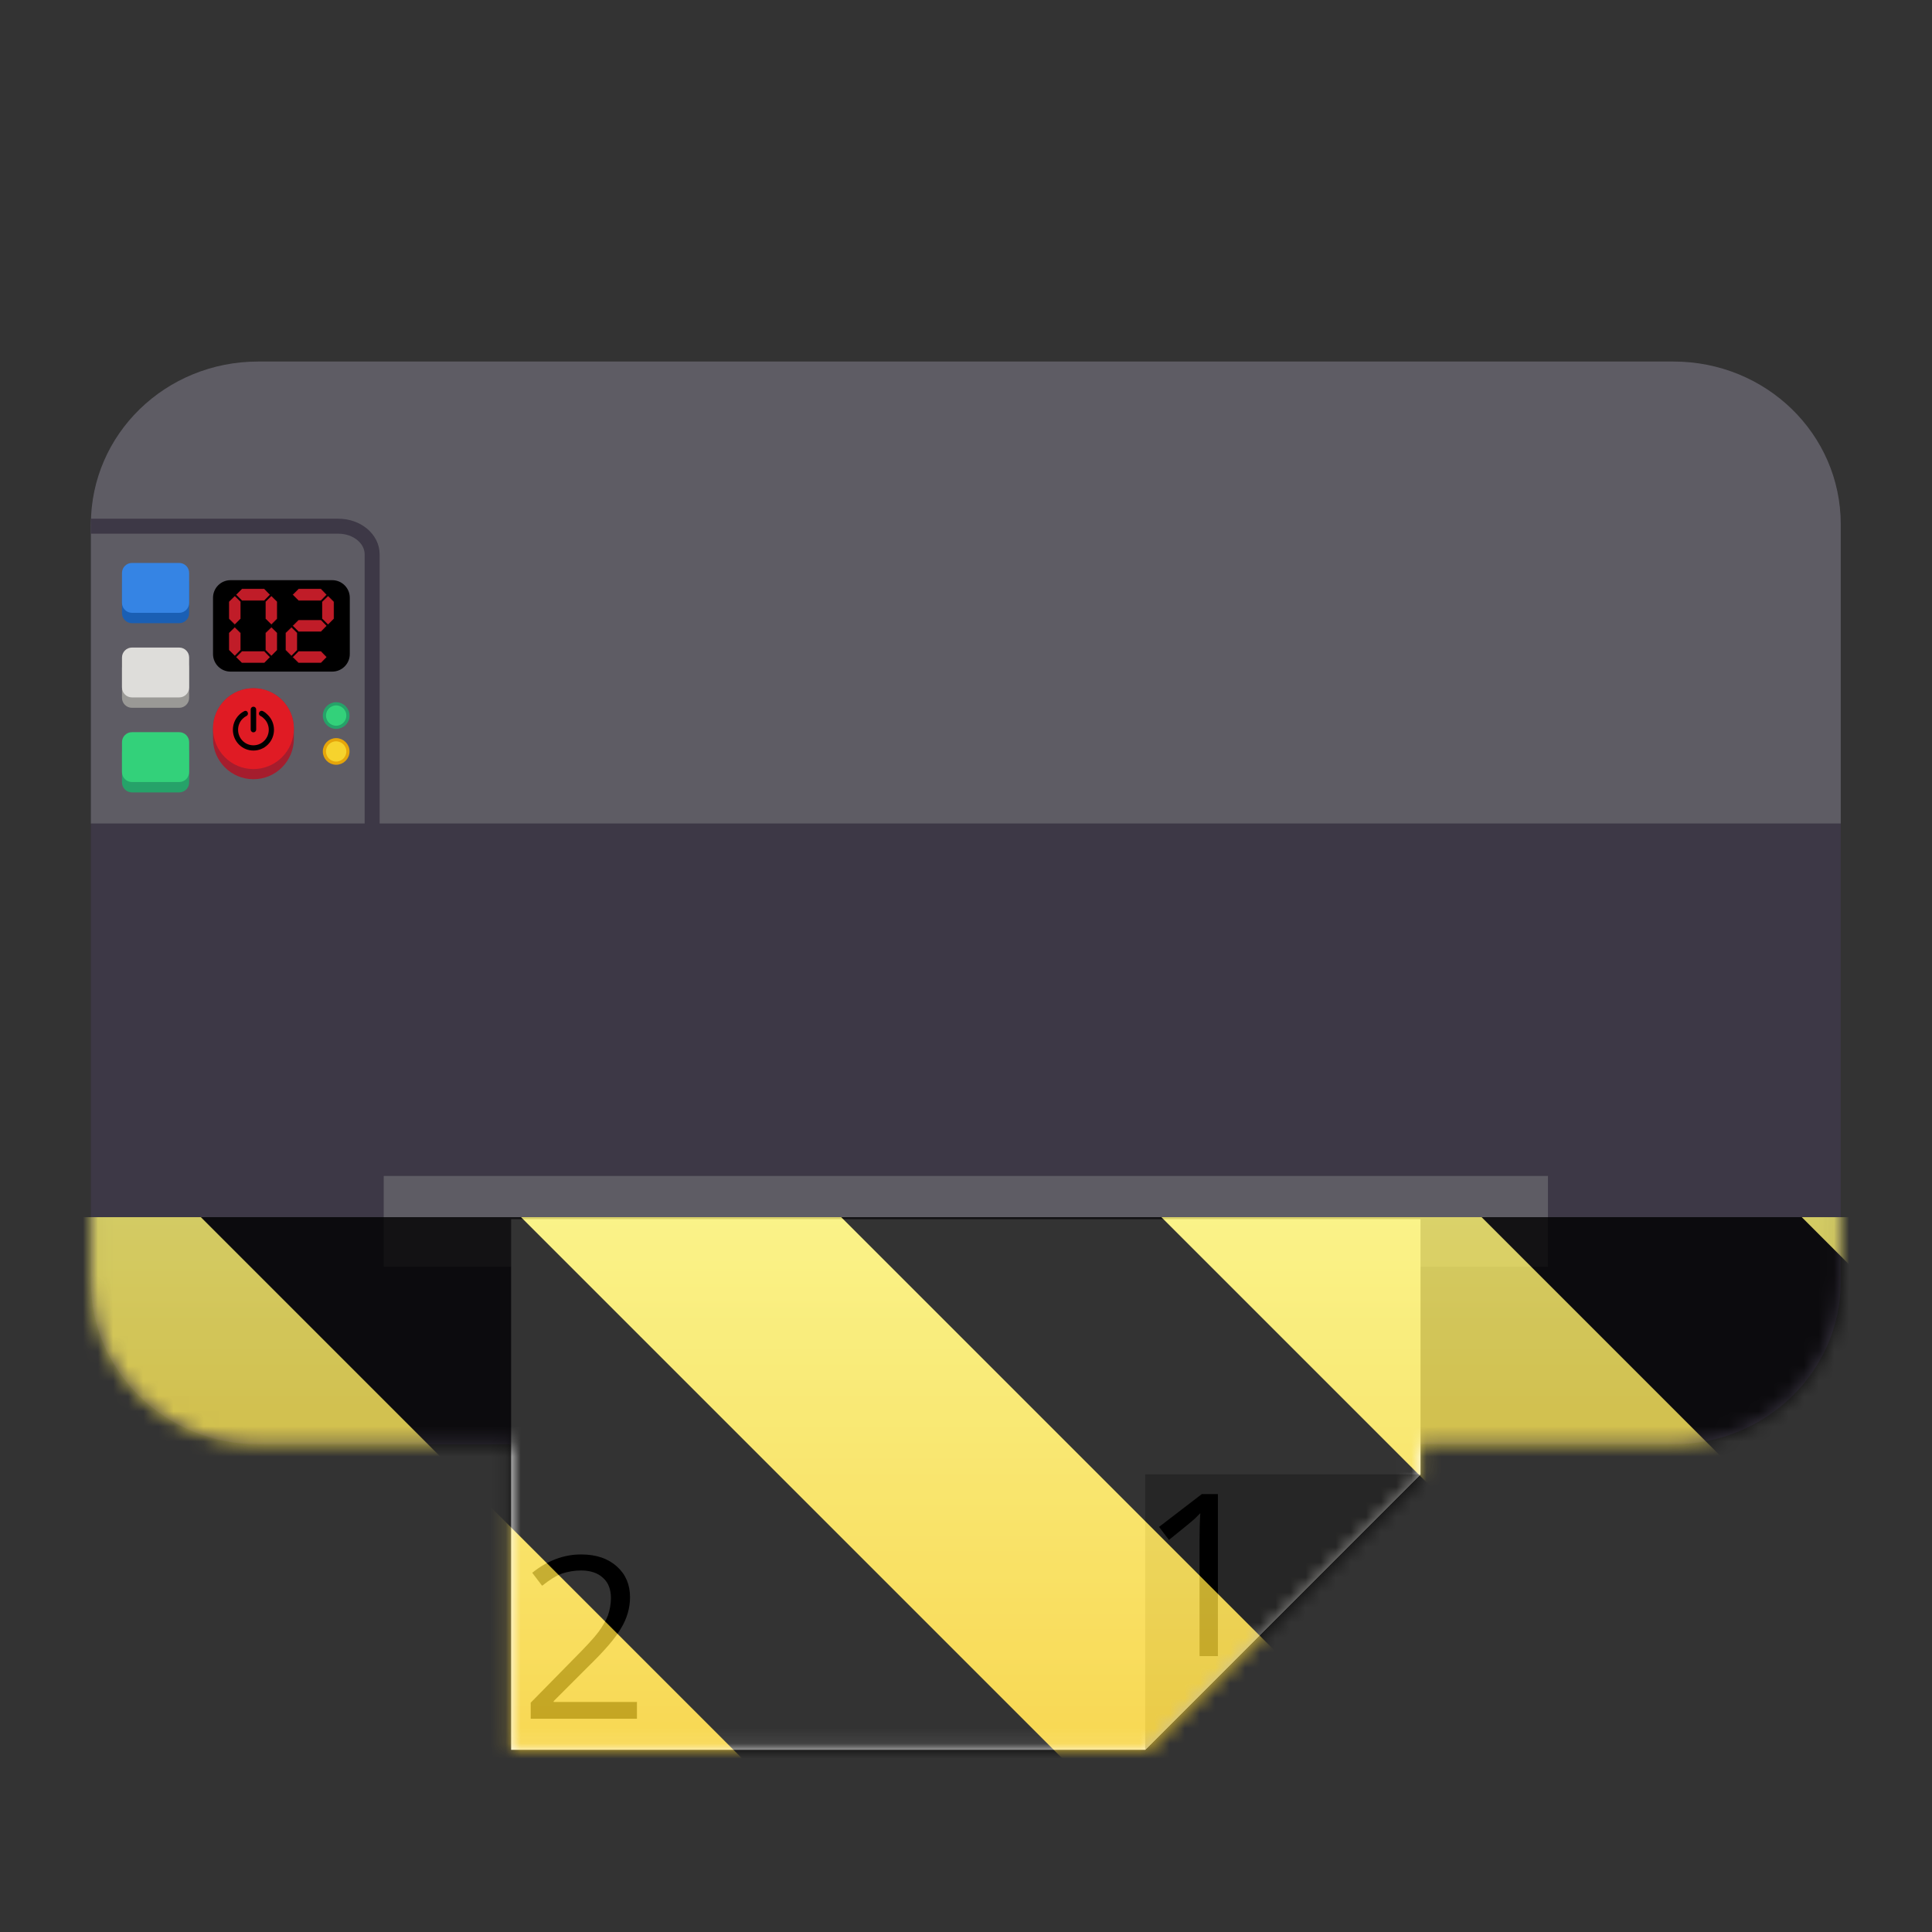 <?xml version="1.0" encoding="UTF-8"?>
<svg height="128px" viewBox="0 0 128 128" width="128px" xmlns="http://www.w3.org/2000/svg" xmlns:xlink="http://www.w3.org/1999/xlink">
    <rect x="0" y="0" width="128" height="128" fill="#333333" stroke="none"/>
    <defs>
        <clipPath id="a">
            <rect height="152" width="192"/>
        </clipPath>
        <g id="b" clip-path="url(#a)">
            <path d="m 25.754 63.375 c -0.109 -0.109 -0.203 -0.195 -0.344 -0.266 c -0.09 -0.043 -0.195 -0.004 -0.238 0.086 c -0.043 0.09 -0.008 0.195 0.082 0.238 c 0.105 0.051 0.176 0.109 0.254 0.191 c 0.398 0.398 0.398 1.051 0 1.453 c -0.191 0.195 -0.445 0.301 -0.719 0.301 c -0.27 0 -0.523 -0.105 -0.719 -0.301 c -0.395 -0.402 -0.395 -1.055 0 -1.453 c 0.082 -0.082 0.164 -0.141 0.262 -0.191 c 0.086 -0.043 0.121 -0.148 0.078 -0.238 c -0.039 -0.09 -0.129 -0.125 -0.215 -0.086 c -0.137 0.07 -0.262 0.156 -0.367 0.266 c -0.531 0.539 -0.531 1.414 0 1.949 c 0.266 0.27 0.613 0.402 0.961 0.402 c 0.352 0 0.699 -0.133 0.965 -0.402 c 0.531 -0.535 0.531 -1.41 0 -1.949 z m -0.965 1.145 c 0.102 0 0.184 -0.082 0.184 -0.184 v -1.332 c 0 -0.102 -0.082 -0.184 -0.184 -0.184 c -0.098 0 -0.18 0.082 -0.18 0.184 v 1.332 c 0 0.102 0.082 0.184 0.18 0.184 z m 0 0"/>
        </g>
        <clipPath id="c">
            <rect height="128" width="128"/>
        </clipPath>
        <clipPath id="d">
            <rect height="128" width="128"/>
        </clipPath>
        <filter id="e" height="100%" width="100%" x="0%" y="0%">
            <feColorMatrix in="SourceGraphic" type="matrix" values="0 0 0 0 1 0 0 0 0 1 0 0 0 0 1 0 0 0 1 0"/>
        </filter>
        <mask id="f">
            <g clip-path="url(#d)" filter="url(#e)">
                <g clip-path="url(#c)">
                    <path d="m 17.105 24.039 h 93.762 c 6.125 0 11.086 4.824 11.086 10.773 v 50.102 c 0 5.949 -4.961 10.773 -11.086 10.773 h -93.762 c -6.121 0 -11.082 -4.824 -11.082 -10.773 v -50.102 c 0 -5.949 4.961 -10.773 11.082 -10.773 z m 0 0" fill="#3d3846"/>
                    <path d="m 17.105 23.953 c -6.141 0 -11.082 4.809 -11.082 10.777 v 19.828 h 115.93 v -19.828 c 0 -5.969 -4.941 -10.777 -11.082 -10.777 z m 0 0" fill="#5e5c64"/>
                    <path d="m 25.422 77.91 h 77.133 v 6.016 h -77.133 z m 0 0" fill="#5e5c64"/>
                    <path d="m 33.863 80.773 v 35.156 h 42.008 l 18.242 -18.246 v -16.91 z m 0 0" fill="#ffffff"/>
                    <path d="m 75.871 97.684 v 18.246 l 18.242 -18.246 z m 0 0" fill="#c0bfbc"/>
                    <path d="m 80.688 109.723 h -1.215 v -7.648 c 0 -0.633 0.012 -1.242 0.051 -1.824 c -0.102 0.102 -0.227 0.227 -0.355 0.355 c -0.102 0.102 -0.684 0.582 -1.723 1.418 l -0.656 -0.863 l 2.836 -2.176 h 1.062 z m -5.266 -16.055"/>
                    <path d="m 152.442 235.27 h 8.308 c 0.647 0 1.17 0.435 1.17 0.976 v 9.745" fill="none" stroke="#3d3846" stroke-linecap="square" stroke-linejoin="round" stroke-width="0.519" transform="matrix(1.913 0 0 1.913 -285.134 -415.264)"/>
                    <path d="m 8.742 49.199 h 3.129 c 0.367 0 0.66 0.293 0.66 0.66 v 1.98 c 0 0.367 -0.293 0.66 -0.66 0.66 h -3.129 c -0.363 0 -0.66 -0.293 -0.66 -0.66 v -1.98 c 0 -0.367 0.297 -0.66 0.66 -0.66 z m 0 0" fill="#26a269"/>
                    <path d="m 8.742 48.508 h 3.129 c 0.367 0 0.66 0.297 0.66 0.66 v 1.98 c 0 0.367 -0.293 0.664 -0.66 0.664 h -3.129 c -0.363 0 -0.66 -0.297 -0.66 -0.664 v -1.98 c 0 -0.363 0.297 -0.66 0.66 -0.66 z m 0 0" fill="#33d17a"/>
                    <path d="m 8.742 43.594 h 3.129 c 0.367 0 0.66 0.293 0.66 0.66 v 1.98 c 0 0.363 -0.293 0.66 -0.66 0.66 h -3.129 c -0.363 0 -0.66 -0.297 -0.66 -0.66 v -1.98 c 0 -0.367 0.297 -0.66 0.66 -0.66 z m 0 0" fill="#9a9996"/>
                    <path d="m 8.742 42.902 h 3.129 c 0.367 0 0.66 0.297 0.66 0.66 v 1.98 c 0 0.367 -0.293 0.664 -0.66 0.664 h -3.129 c -0.363 0 -0.66 -0.297 -0.66 -0.664 v -1.98 c 0 -0.363 0.297 -0.66 0.66 -0.66 z m 0 0" fill="#deddda"/>
                    <path d="m 8.742 37.988 h 3.129 c 0.367 0 0.66 0.293 0.66 0.66 v 1.98 c 0 0.363 -0.293 0.66 -0.66 0.66 h -3.129 c -0.363 0 -0.66 -0.297 -0.66 -0.66 v -1.98 c 0 -0.367 0.297 -0.66 0.66 -0.66 z m 0 0" fill="#1a5fb4"/>
                    <path d="m 8.742 37.297 h 3.129 c 0.367 0 0.66 0.297 0.66 0.66 v 1.98 c 0 0.367 -0.293 0.664 -0.66 0.664 h -3.129 c -0.363 0 -0.66 -0.297 -0.66 -0.664 v -1.98 c 0 -0.363 0.297 -0.66 0.66 -0.66 z m 0 0" fill="#3584e4"/>
                    <path d="m 161.08 242.287 c 0 0.225 -0.184 0.406 -0.408 0.406 s -0.406 -0.182 -0.406 -0.406 s 0.182 -0.408 0.406 -0.408 s 0.408 0.184 0.408 0.408 z m 0 0" fill="#33d17a" stroke="#26a269" stroke-linecap="square" stroke-width="0.11" transform="matrix(1.913 0 0 1.913 -285.134 -416.142)"/>
                    <path d="m 161.08 243.528 c 0 0.225 -0.184 0.406 -0.408 0.406 s -0.406 -0.182 -0.406 -0.406 c 0 -0.225 0.182 -0.406 0.406 -0.406 s 0.408 0.182 0.408 0.406 z m 0 0" fill="#f6d32d" stroke="#e5a50a" stroke-linecap="square" stroke-width="0.11" transform="matrix(1.913 0 0 1.913 -285.134 -416.142)"/>
                    <path d="m 16.789 45.598 c 1.48 0 2.68 1.199 2.68 2.676 v 0.672 c 0 1.477 -1.199 2.68 -2.68 2.68 c -1.477 0 -2.676 -1.203 -2.676 -2.68 v -0.672 c 0 -1.477 1.199 -2.676 2.676 -2.676 z m 0 0" fill="#a51d2d"/>
                    <path d="m 19.469 48.273 c 0 1.48 -1.199 2.68 -2.68 2.68 c -1.477 0 -2.676 -1.199 -2.676 -2.68 c 0 -1.477 1.199 -2.676 2.676 -2.676 c 1.48 0 2.68 1.199 2.68 2.676 z m 0 0" fill="#e01b24"/>
                    <use transform="matrix(1 0 0 1 -8 -16)" xlink:href="#b"/>
                    <path d="m 15.273 38.438 h 6.738 c 0.641 0 1.164 0.52 1.164 1.164 v 3.73 c 0 0.645 -0.523 1.164 -1.164 1.164 h -6.738 c -0.641 0 -1.16 -0.52 -1.16 -1.164 v -3.73 c 0 -0.645 0.52 -1.164 1.16 -1.164 z m 0 0"/>
                    <path d="m 181.042 413.371 l -4.778 4.875 h -18.624 l -4.924 -4.875 l 4.924 -4.924 h 18.624 z m 0 0" fill="#c01c28" fill-rule="evenodd" stroke="#000000" stroke-width="0.315" transform="matrix(0.08 0 0 0.08 3.393 6.282)"/>
                    <path d="m 181.042 439.064 l -4.778 4.875 h -18.624 l -4.924 -4.875 l 4.924 -4.924 h 18.624 z m 0 0" fill="none" stroke="#000000" stroke-width="0.315" transform="matrix(0.08 0 0 0.08 3.393 6.282)"/>
                    <path d="m 151.79 414.249 l 4.875 4.827 v 14.187 l -4.875 4.875 l -4.924 -4.875 v -14.187 z m 0 0" fill="#c01c28" fill-rule="evenodd" stroke="#000000" stroke-width="0.315" transform="matrix(0.08 0 0 0.08 3.393 6.282)"/>
                    <path d="m 182.066 414.249 l 4.875 4.827 v 14.187 l -4.875 4.875 l -4.924 -4.875 v -14.187 z m 0 0" fill="#c01c28" fill-rule="evenodd" stroke="#000000" stroke-width="0.315" transform="matrix(0.08 0 0 0.08 3.393 6.282)"/>
                    <path d="m 181.042 464.952 l -4.778 4.875 h -18.624 l -4.924 -4.875 l 4.924 -4.924 h 18.624 z m 0 0" fill="#c01c28" fill-rule="evenodd" stroke="#000000" stroke-width="0.315" transform="matrix(0.08 0 0 0.08 3.393 6.282)"/>
                    <path d="m 151.79 440.137 l 4.875 4.778 v 14.187 l -4.875 4.924 l -4.924 -4.924 v -14.187 z m 0 0" fill="#c01c28" fill-rule="evenodd" stroke="#000000" stroke-width="0.315" transform="matrix(0.08 0 0 0.08 3.393 6.282)"/>
                    <path d="m 182.066 440.137 l 4.875 4.778 v 14.187 l -4.875 4.924 l -4.924 -4.924 v -14.187 z m 0 0" fill="#c01c28" fill-rule="evenodd" stroke="#000000" stroke-width="0.315" transform="matrix(0.08 0 0 0.08 3.393 6.282)"/>
                    <path d="m 227.894 413.371 l -4.778 4.875 h -18.624 l -4.924 -4.875 l 4.924 -4.924 h 18.624 z m 0 0" fill="#c01c28" fill-rule="evenodd" stroke="#000000" stroke-width="0.315" transform="matrix(0.08 0 0 0.08 3.393 6.282)"/>
                    <path d="m 227.894 439.064 l -4.778 4.875 h -18.624 l -4.924 -4.875 l 4.924 -4.924 h 18.624 z m 0 0" fill="#c01c28" fill-rule="evenodd" stroke="#000000" stroke-width="0.315" transform="matrix(0.08 0 0 0.08 3.393 6.282)"/>
                    <path d="m 198.642 414.249 l 4.875 4.827 v 14.187 l -4.875 4.875 l -4.924 -4.875 v -14.187 z m 0 0" fill="none" stroke="#000000" stroke-width="0.315" transform="matrix(0.08 0 0 0.08 3.393 6.282)"/>
                    <path d="m 228.918 414.249 l 4.875 4.827 v 14.187 l -4.875 4.875 l -4.924 -4.875 v -14.187 z m 0 0" fill="#c01c28" fill-rule="evenodd" stroke="#000000" stroke-width="0.315" transform="matrix(0.08 0 0 0.08 3.393 6.282)"/>
                    <path d="m 227.894 464.952 l -4.778 4.875 h -18.624 l -4.924 -4.875 l 4.924 -4.924 h 18.624 z m 0 0" fill="#c01c28" fill-rule="evenodd" stroke="#000000" stroke-width="0.315" transform="matrix(0.08 0 0 0.08 3.393 6.282)"/>
                    <path d="m 198.642 440.137 l 4.875 4.778 v 14.187 l -4.875 4.924 l -4.924 -4.924 v -14.187 z m 0 0" fill="#c01c28" fill-rule="evenodd" stroke="#000000" stroke-width="0.315" transform="matrix(0.08 0 0 0.08 3.393 6.282)"/>
                    <path d="m 228.918 440.137 l 4.875 4.778 v 14.187 l -4.875 4.924 l -4.924 -4.924 v -14.187 z m 0 0" fill="none" stroke="#000000" stroke-width="0.315" transform="matrix(0.08 0 0 0.08 3.393 6.282)"/>
                    <path d="m 42.199 113.871 h -7.039 v -1.062 l 2.785 -2.836 c 0.875 -0.875 1.445 -1.496 1.723 -1.875 c 0.266 -0.367 0.469 -0.719 0.605 -1.062 c 0.129 -0.367 0.203 -0.758 0.203 -1.164 c 0 -0.57 -0.176 -1.016 -0.504 -1.316 c -0.344 -0.332 -0.836 -0.508 -1.469 -0.508 c -0.445 0 -0.863 0.074 -1.266 0.203 c -0.383 0.141 -0.812 0.406 -1.32 0.809 l -0.656 -0.859 c 1.012 -0.809 2.09 -1.215 3.242 -1.215 c 1.012 0 1.797 0.277 2.379 0.809 c 0.57 0.508 0.859 1.191 0.859 2.027 c 0 0.707 -0.199 1.406 -0.605 2.074 c -0.379 0.648 -1.09 1.469 -2.129 2.484 l -2.328 2.328 v 0.051 h 5.52 z m -7.797 -16.055"/>
                </g>
            </g>
        </mask>
        <mask id="g">
            <g filter="url(#e)">
                <rect fill-opacity="0.8" height="128" width="128"/>
            </g>
        </mask>
        <linearGradient id="h" gradientTransform="matrix(0 0.37 -0.985 0 295.385 -30.36)" gradientUnits="userSpaceOnUse" x1="300" x2="428" y1="235" y2="235">
            <stop offset="0" stop-color="#f9f06b"/>
            <stop offset="1" stop-color="#f5c211"/>
        </linearGradient>
        <clipPath id="i">
            <rect height="128" width="128"/>
        </clipPath>
        <clipPath id="j">
            <rect height="128" width="128"/>
        </clipPath>
    </defs>
    <path d="m 17.105 24.039 h 93.762 c 6.125 0 11.086 4.824 11.086 10.773 v 50.102 c 0 5.949 -4.961 10.773 -11.086 10.773 h -93.762 c -6.121 0 -11.082 -4.824 -11.082 -10.773 v -50.102 c 0 -5.949 4.961 -10.773 11.082 -10.773 z m 0 0" fill="#3d3846"/>
    <path d="m 17.105 23.953 c -6.141 0 -11.082 4.809 -11.082 10.777 v 19.828 h 115.93 v -19.828 c 0 -5.969 -4.941 -10.777 -11.082 -10.777 z m 0 0" fill="#5e5c64"/>
    <path d="m 25.422 77.91 h 77.133 v 6.016 h -77.133 z m 0 0" fill="#5e5c64"/>
    <path d="m 33.863 80.773 v 35.156 h 42.008 l 18.242 -18.246 v -16.91 z m 0 0" fill="#ffffff"/>
    <path d="m 75.871 97.684 v 18.246 l 18.242 -18.246 z m 0 0" fill="#c0bfbc"/>
    <path d="m 80.688 109.723 h -1.215 v -7.648 c 0 -0.633 0.012 -1.242 0.051 -1.824 c -0.102 0.102 -0.227 0.227 -0.355 0.355 c -0.102 0.102 -0.684 0.582 -1.723 1.418 l -0.656 -0.863 l 2.836 -2.176 h 1.062 z m -5.266 -16.055"/>
    <path d="m 6.523 34.863 h 15.895 c 1.238 0 2.238 0.832 2.238 1.867 v 18.645" fill="none" stroke="#3d3846" stroke-linecap="square" stroke-linejoin="round" stroke-width="0.993"/>
    <path d="m 8.742 49.199 h 3.129 c 0.367 0 0.66 0.293 0.66 0.66 v 1.98 c 0 0.367 -0.293 0.66 -0.66 0.66 h -3.129 c -0.363 0 -0.66 -0.293 -0.66 -0.66 v -1.98 c 0 -0.367 0.297 -0.66 0.66 -0.66 z m 0 0" fill="#26a269"/>
    <path d="m 8.742 48.508 h 3.129 c 0.367 0 0.66 0.297 0.66 0.66 v 1.98 c 0 0.367 -0.293 0.664 -0.66 0.664 h -3.129 c -0.363 0 -0.66 -0.297 -0.66 -0.664 v -1.98 c 0 -0.363 0.297 -0.66 0.66 -0.66 z m 0 0" fill="#33d17a"/>
    <path d="m 8.742 43.594 h 3.129 c 0.367 0 0.66 0.293 0.66 0.66 v 1.98 c 0 0.363 -0.293 0.66 -0.66 0.66 h -3.129 c -0.363 0 -0.66 -0.297 -0.66 -0.66 v -1.98 c 0 -0.367 0.297 -0.66 0.66 -0.66 z m 0 0" fill="#9a9996"/>
    <path d="m 8.742 42.902 h 3.129 c 0.367 0 0.66 0.297 0.66 0.66 v 1.98 c 0 0.367 -0.293 0.664 -0.66 0.664 h -3.129 c -0.363 0 -0.66 -0.297 -0.66 -0.664 v -1.98 c 0 -0.363 0.297 -0.66 0.66 -0.66 z m 0 0" fill="#deddda"/>
    <path d="m 8.742 37.988 h 3.129 c 0.367 0 0.66 0.293 0.66 0.66 v 1.98 c 0 0.363 -0.293 0.66 -0.66 0.66 h -3.129 c -0.363 0 -0.66 -0.297 -0.66 -0.66 v -1.98 c 0 -0.367 0.297 -0.66 0.66 -0.66 z m 0 0" fill="#1a5fb4"/>
    <path d="m 8.742 37.297 h 3.129 c 0.367 0 0.66 0.297 0.66 0.66 v 1.98 c 0 0.367 -0.293 0.664 -0.66 0.664 h -3.129 c -0.363 0 -0.66 -0.297 -0.66 -0.664 v -1.98 c 0 -0.363 0.297 -0.66 0.66 -0.66 z m 0 0" fill="#3584e4"/>
    <path d="m 23.051 47.41 c 0 0.43 -0.352 0.777 -0.781 0.777 s -0.777 -0.348 -0.777 -0.777 s 0.348 -0.781 0.777 -0.781 s 0.781 0.352 0.781 0.781 z m 0 0" fill="#33d17a" stroke="#26a269" stroke-linecap="square" stroke-width="0.211"/>
    <path d="m 23.051 49.785 c 0 0.43 -0.352 0.777 -0.781 0.777 s -0.777 -0.348 -0.777 -0.777 c 0 -0.43 0.348 -0.777 0.777 -0.777 s 0.781 0.348 0.781 0.777 z m 0 0" fill="#f6d32d" stroke="#e5a50a" stroke-linecap="square" stroke-width="0.211"/>
    <path d="m 16.789 45.598 c 1.48 0 2.68 1.199 2.68 2.676 v 0.672 c 0 1.477 -1.199 2.68 -2.68 2.68 c -1.477 0 -2.676 -1.203 -2.676 -2.68 v -0.672 c 0 -1.477 1.199 -2.676 2.676 -2.676 z m 0 0" fill="#a51d2d"/>
    <path d="m 19.469 48.273 c 0 1.48 -1.199 2.68 -2.68 2.68 c -1.477 0 -2.676 -1.199 -2.676 -2.68 c 0 -1.477 1.199 -2.676 2.676 -2.676 c 1.48 0 2.68 1.199 2.68 2.676 z m 0 0" fill="#e01b24"/>
    <use transform="matrix(1 0 0 1 -8 -16)" xlink:href="#b"/>
    <path d="m 15.273 38.438 h 6.738 c 0.641 0 1.164 0.52 1.164 1.164 v 3.73 c 0 0.645 -0.523 1.164 -1.164 1.164 h -6.738 c -0.641 0 -1.16 -0.52 -1.16 -1.164 v -3.73 c 0 -0.645 0.52 -1.164 1.16 -1.164 z m 0 0"/>
    <g stroke="#000000" stroke-width="0.025">
        <path d="m 17.898 39.402 l -0.383 0.391 h -1.492 l -0.395 -0.391 l 0.395 -0.395 h 1.492 z m 0 0" fill="#c01c28" fill-rule="evenodd"/>
        <path d="m 17.898 41.461 l -0.383 0.391 h -1.492 l -0.395 -0.391 l 0.395 -0.395 h 1.492 z m 0 0" fill="none"/>
        <path d="m 15.555 39.473 l 0.391 0.387 v 1.137 l -0.391 0.391 l -0.395 -0.391 v -1.137 z m 0 0" fill="#c01c28" fill-rule="evenodd"/>
        <path d="m 17.98 39.473 l 0.391 0.387 v 1.137 l -0.391 0.391 l -0.395 -0.391 v -1.137 z m 0 0" fill="#c01c28" fill-rule="evenodd"/>
        <path d="m 17.898 43.535 l -0.383 0.391 h -1.492 l -0.395 -0.391 l 0.395 -0.395 h 1.492 z m 0 0" fill="#c01c28" fill-rule="evenodd"/>
        <path d="m 15.555 41.547 l 0.391 0.383 v 1.137 l -0.391 0.395 l -0.395 -0.395 v -1.137 z m 0 0" fill="#c01c28" fill-rule="evenodd"/>
        <path d="m 17.98 41.547 l 0.391 0.383 v 1.137 l -0.391 0.395 l -0.395 -0.395 v -1.137 z m 0 0" fill="#c01c28" fill-rule="evenodd"/>
        <path d="m 21.652 39.402 l -0.383 0.391 h -1.492 l -0.395 -0.391 l 0.395 -0.395 h 1.492 z m 0 0" fill="#c01c28" fill-rule="evenodd"/>
        <path d="m 21.652 41.461 l -0.383 0.391 h -1.492 l -0.395 -0.391 l 0.395 -0.395 h 1.492 z m 0 0" fill="#c01c28" fill-rule="evenodd"/>
        <path d="m 19.309 39.473 l 0.391 0.387 v 1.137 l -0.391 0.391 l -0.395 -0.391 v -1.137 z m 0 0" fill="none"/>
        <path d="m 21.734 39.473 l 0.391 0.387 v 1.137 l -0.391 0.391 l -0.395 -0.391 v -1.137 z m 0 0" fill="#c01c28" fill-rule="evenodd"/>
        <path d="m 21.652 43.535 l -0.383 0.391 h -1.492 l -0.395 -0.391 l 0.395 -0.395 h 1.492 z m 0 0" fill="#c01c28" fill-rule="evenodd"/>
        <path d="m 19.309 41.547 l 0.391 0.383 v 1.137 l -0.391 0.395 l -0.395 -0.395 v -1.137 z m 0 0" fill="#c01c28" fill-rule="evenodd"/>
        <path d="m 21.734 41.547 l 0.391 0.383 v 1.137 l -0.391 0.395 l -0.395 -0.395 v -1.137 z m 0 0" fill="none"/>
    </g>
    <path d="m 42.199 113.871 h -7.039 v -1.062 l 2.785 -2.836 c 0.875 -0.875 1.445 -1.496 1.723 -1.875 c 0.266 -0.367 0.469 -0.719 0.605 -1.062 c 0.129 -0.367 0.203 -0.758 0.203 -1.164 c 0 -0.57 -0.176 -1.016 -0.504 -1.316 c -0.344 -0.332 -0.836 -0.508 -1.469 -0.508 c -0.445 0 -0.863 0.074 -1.266 0.203 c -0.383 0.141 -0.812 0.406 -1.32 0.809 l -0.656 -0.859 c 1.012 -0.809 2.09 -1.215 3.242 -1.215 c 1.012 0 1.797 0.277 2.379 0.809 c 0.57 0.508 0.859 1.191 0.859 2.027 c 0 0.707 -0.199 1.406 -0.605 2.074 c -0.379 0.648 -1.09 1.469 -2.129 2.484 l -2.328 2.328 v 0.051 h 5.52 z m -7.797 -16.055"/>
    <g clip-path="url(#j)" mask="url(#f)">
        <g clip-path="url(#i)" mask="url(#g)">
            <path d="m 128 80.641 v 47.359 h -128 v -47.359 z m 0 0" fill="url(#h)"/>
            <path d="m 13.309 80.641 l 47.355 47.359 h 21.215 l -47.359 -47.359 z m 42.422 0 l 47.363 47.359 h 21.215 l -47.363 -47.359 z m 42.43 0 l 29.84 29.84 v -21.211 l -8.629 -8.629 z m -98.16 7.906 v 21.215 l 18.238 18.238 h 21.215 z m 0 0"/>
        </g>
    </g>
</svg>
